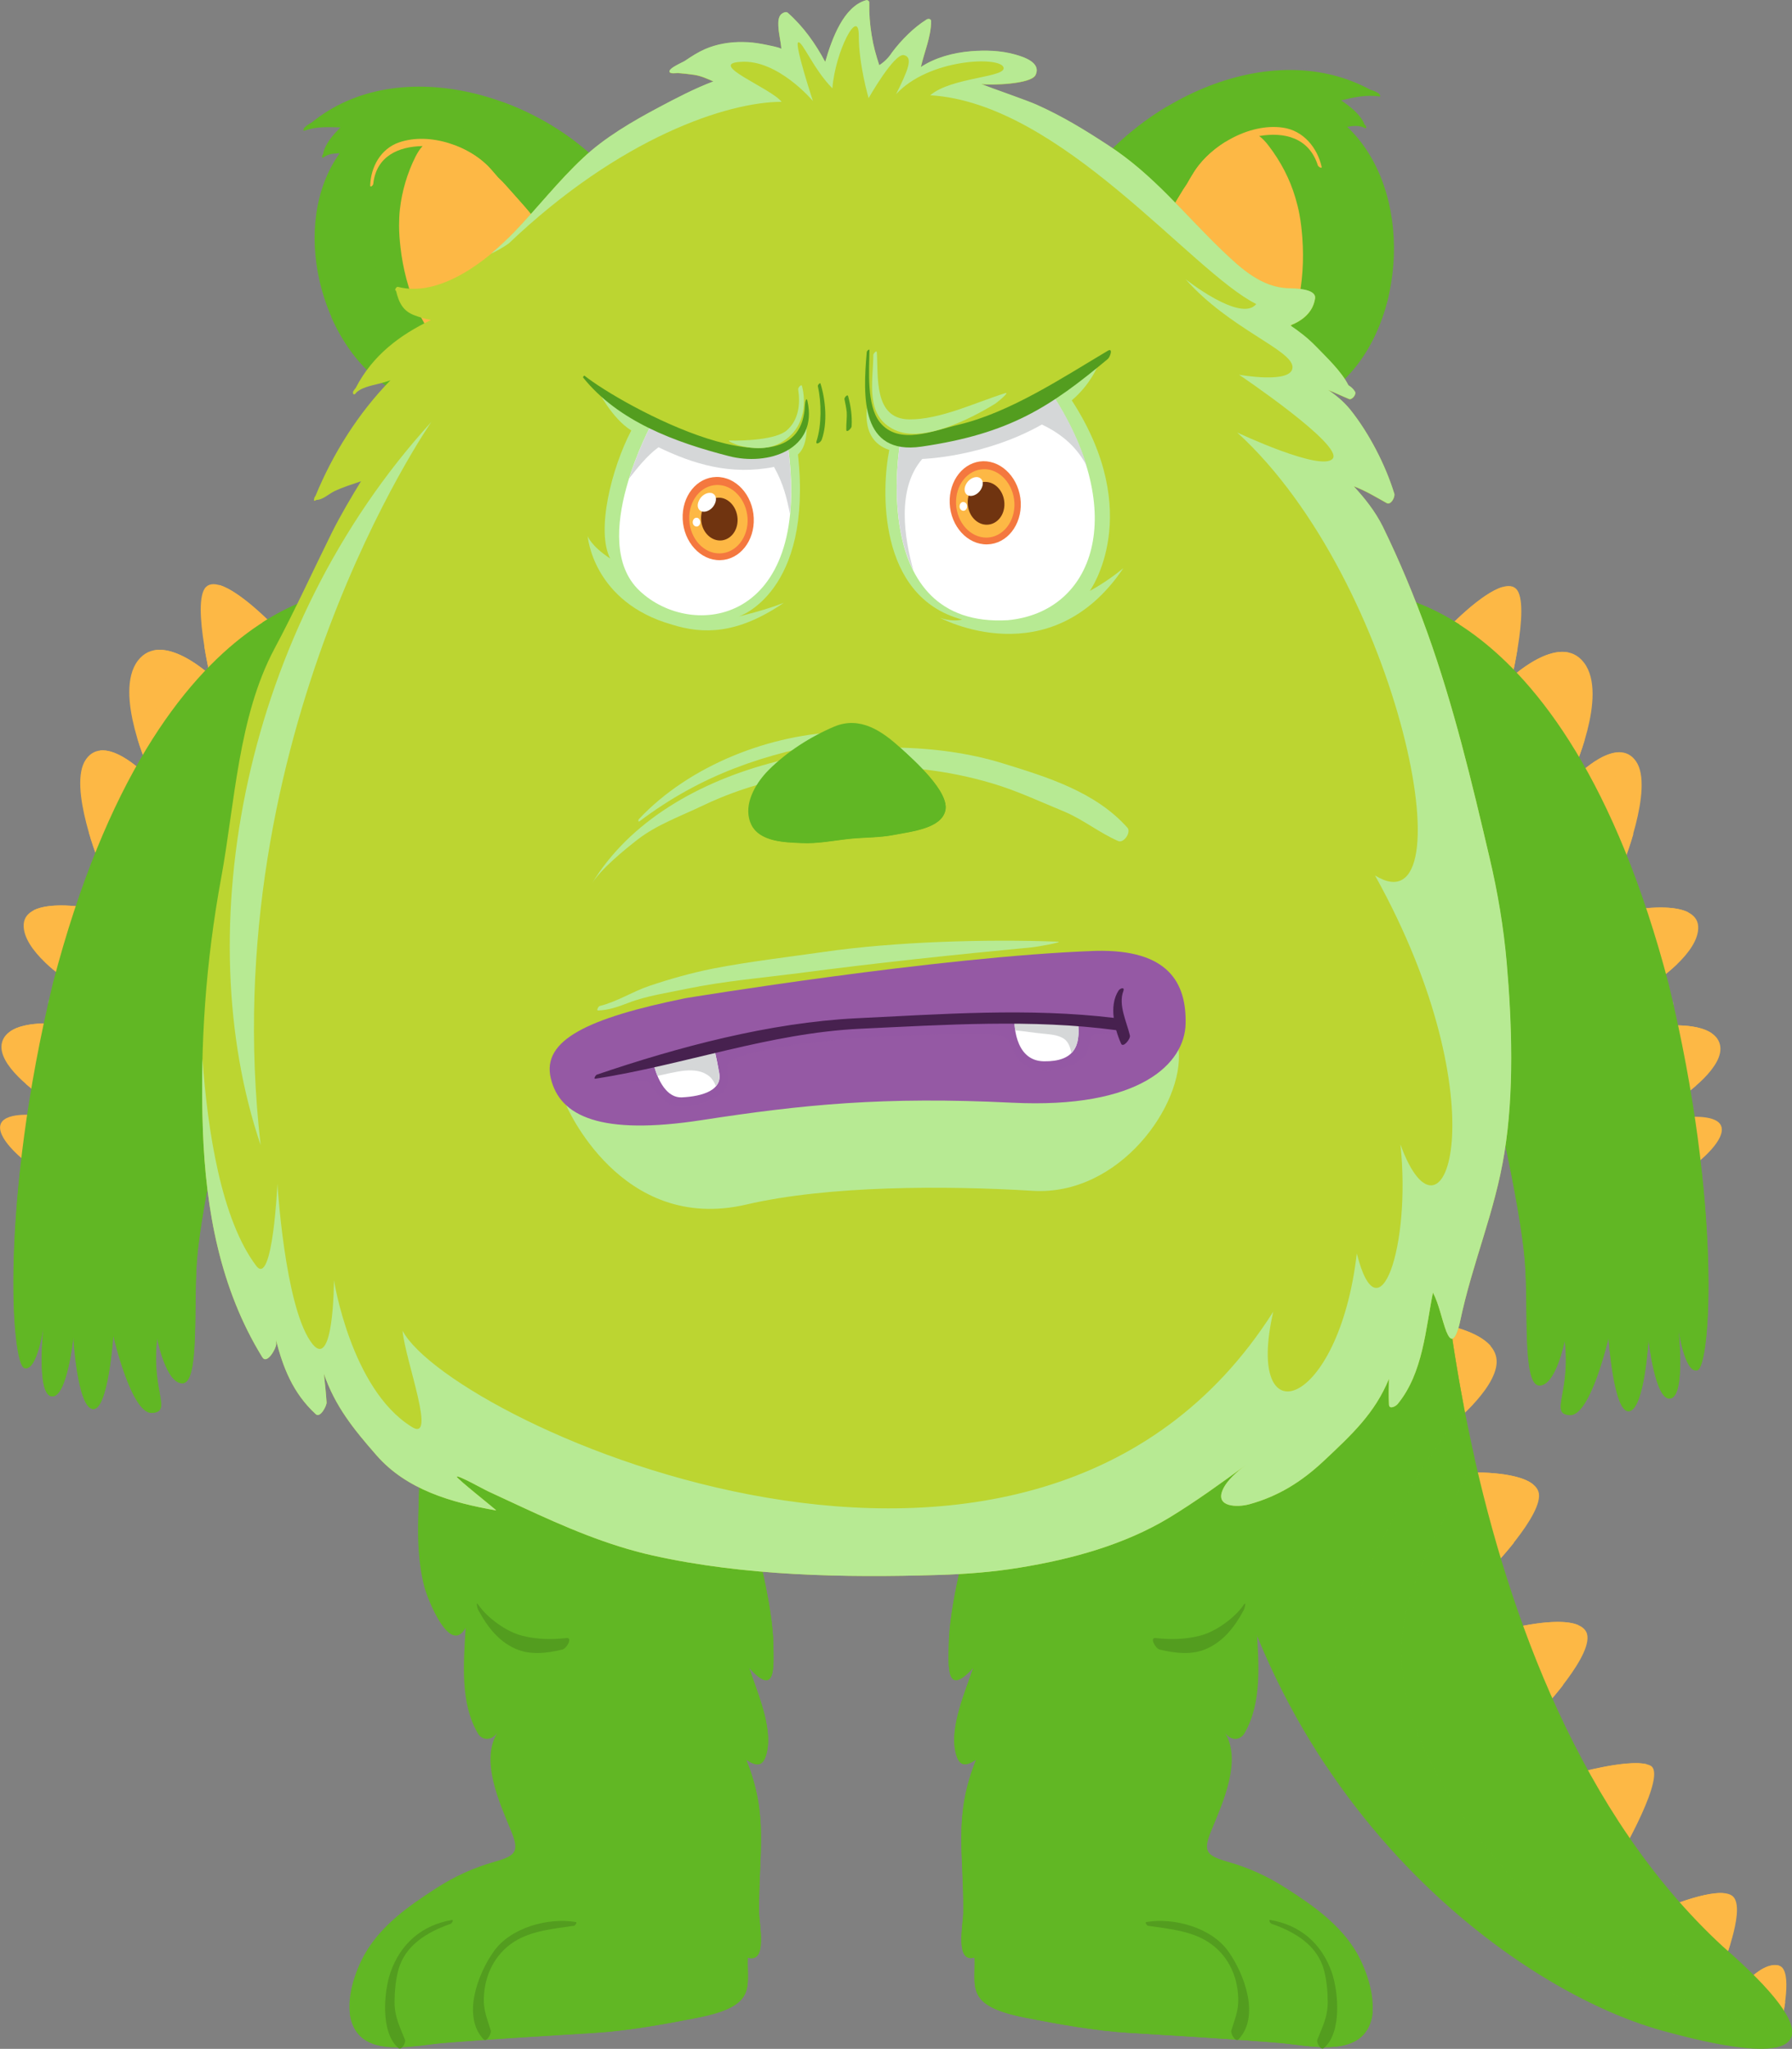<?xml version="1.0" encoding="utf-8"?>
<!-- Generator: Adobe Illustrator 26.3.1, SVG Export Plug-In . SVG Version: 6.00 Build 0)  -->
<svg version="1.1" id="Layer_1" xmlns="http://www.w3.org/2000/svg" xmlns:xlink="http://www.w3.org/1999/xlink" x="0px" y="0px"
	 viewBox="0 0 87.51 100" style="enable-background:new 0 0 87.51 100;" xml:space="preserve">
<rect x="0" y="0" width="87.51" height="100" fill="#808080" stroke="none"/>
<style type="text/css">
	.st0{fill:#FDB845;}
	.st1{fill:#61B724;}
	.st2{opacity:0.5;}
	.st3{fill:#539D1F;}
	.st4{fill:#A1E372;}
	.st5{fill:#BCD531;}
	.st6{fill:#B7EA93;}
	.st7{fill:#FFFFFF;}
	.st8{fill:#D5D7D8;}
	.st9{fill:#F4783F;}
	.st10{fill:#703410;}
	.st11{fill:#9559A4;}
	.st12{opacity:0.5;fill:#9559A4;}
	.st13{fill:#47214F;}
</style>
<symbol  id="Marg" viewBox="-43.76 -50 87.51 100">
	<g>
		<g>
			<path class="st0" d="M26.38-14.59c0,0,2.68-0.34,2.93-1.66c0.26-1.32-2.12-3.23-2.12-3.23L26.38-14.59z"/>
			<path class="st0" d="M27.83-16.33c0.15,0.56,0.68,0.67,1.21,0.63c-0.74,0.87-2.66,1.12-2.66,1.12l0.81-4.89
				c0,0,0.48,0.39,0.99,0.94C27.83-17.85,27.64-17.04,27.83-16.33z"/>
			<path class="st0" d="M27.91-21.87c0,0,3.1,0.13,3.46-0.93c0.35-1.06-2.48-3.95-2.48-3.95L27.91-21.87z"/>
			<path class="st0" d="M29.88-24.54c-0.14,0.46-0.36,0.97-0.22,1.45c0.14,0.52,0.83,0.67,1.45,0.64c-0.84,0.68-3.2,0.58-3.2,0.58
				l0.98-4.88c0,0,0.64,0.65,1.28,1.45C30.05-25.05,29.96-24.79,29.88-24.54z"/>
			<path class="st0" d="M29.91-29.51c0,0,3.26,0.86,3.79-0.13c0.53-1-2.26-3.92-2.26-3.92L29.91-29.51z"/>
			<path class="st0" d="M32.03-30.44c0.06,0.78,0.66,1.01,1.29,1.12c-1.02,0.45-3.41-0.19-3.41-0.19l1.53-4.06
				c0,0,0.56,0.59,1.13,1.32C32.23-31.69,31.98-31.08,32.03-30.44z"/>
			<path class="st0" d="M33.17-36.57c0,0,2.79,0.8,3.66,0.4c0.86-0.4-1.46-4.39-1.46-4.39L33.17-36.57z"/>
			<path class="st0" d="M35.61-37.16c0.01,0.61,0.51,0.91,1.06,1.05c-1,0.26-3.51-0.45-3.51-0.45l2.19-3.99c0,0,0.44,0.76,0.87,1.64
				C35.84-38.42,35.6-37.8,35.61-37.16z"/>
			<path class="st0" d="M37.49-43.15c0,0,2.61,1.13,3.33,0.63c0.72-0.5-0.38-3.18-0.36-3.25C40.49-45.85,37.49-43.15,37.49-43.15z"
				/>
			<path class="st0" d="M39.67-43.21c0.08,0.35,0.38,0.61,0.72,0.81c-1.01,0.07-2.9-0.75-2.9-0.75s2.99-2.7,2.97-2.62
				c-0.01,0.03,0.14,0.42,0.29,0.93C40.15-44.55,39.51-43.86,39.67-43.21z"/>
			<path class="st0" d="M41.58-46.68c0,0,0.86,0.96,1.55,0.74c0.69-0.22,0.14-2.58,0.14-2.58L41.58-46.68z"/>
			<path class="st0" d="M42.8-46.75c-0.05,0.33,0.1,0.61,0.32,0.81c-0.69,0.19-1.54-0.74-1.54-0.74l1.7-1.84c0,0,0.08,0.36,0.14,0.8
				C43.11-47.47,42.86-47.17,42.8-46.75z"/>
		</g>
		<g>
			<path class="st0" d="M-42.45-6.74c0,0-1.4,1.06-1.3,1.78c0.1,0.72,1.73,0.53,1.73,0.53L-42.45-6.74z"/>
			<path class="st0" d="M-41.88-3.38c0,0-2.07,1.4-1.78,2.5c0.29,1.11,2.5,0.91,2.5,0.91L-41.88-3.38z"/>
			<path class="st0" d="M-43.26-0.34c0.53-0.22,0.87-0.64,0.9-1.34c0.02-0.41-0.04-0.82-0.13-1.23c0.33-0.29,0.61-0.47,0.61-0.47
				l0.72,3.42C-41.15,0.04-42.53,0.16-43.26-0.34z"/>
			<path class="st0" d="M-40.48,2.16c0,0-2.21,1.44-2.12,2.74c0.1,1.3,2.94,0.82,2.94,0.82L-40.48,2.16z"/>
			<path class="st0" d="M-42.14,5.56c0.5-0.11,0.85-0.45,0.82-1.18c-0.02-0.46-0.12-0.9-0.24-1.34c0.54-0.52,1.08-0.87,1.08-0.87
				l0.82,3.56C-39.66,5.72-41.31,6-42.14,5.56z"/>
			<path class="st0" d="M-38.84,7.69c0,0-1.64,3.95-0.72,5.25c0.91,1.3,2.89-0.72,2.89-0.72S-38.94,7.74-38.84,7.69z"/>
			<path class="st0" d="M-36.68,12.22c0,0-1.23,1.26-2.2,1.15c0.72-0.92,0.11-2.59-0.54-3.99c0.27-0.94,0.58-1.68,0.58-1.68
				C-38.94,7.74-36.68,12.22-36.68,12.22z"/>
			<path class="st0" d="M-36.44,12.32c0,0-1.79,3.84-0.59,5.43c1.2,1.59,3.72-0.86,3.72-0.86L-36.44,12.32z"/>
			<path class="st0" d="M-36.3,18.24c1.39-0.99,0.24-2.94-0.75-4.28c0.28-0.93,0.61-1.64,0.61-1.64l3.13,4.57
				C-33.31,16.89-35.02,18.56-36.3,18.24z"/>
			<path class="st0" d="M-33.31,16.21c0,0-1.15,4.43-0.38,5.15c0.77,0.72,3.22-1.83,3.22-1.83L-33.31,16.21z"/>
			<path class="st0" d="M-33.05,21.45c0.46-0.97,0.1-2.17-0.73-3.01c0.19-1.17,0.47-2.23,0.47-2.23l2.84,3.32
				C-30.47,19.54-32.03,21.15-33.05,21.45z"/>
		</g>
		<g>
			<path class="st0" d="M39.02-6.84c0,0,1.4,1.06,1.3,1.78c-0.1,0.72-1.73,0.53-1.73,0.53L39.02-6.84z"/>
			<path class="st0" d="M38.45-3.47c0,0,2.07,1.4,1.78,2.5c-0.29,1.11-2.5,0.91-2.5,0.91L38.45-3.47z"/>
			<path class="st0" d="M39.83-0.43c-0.53-0.22-0.87-0.64-0.9-1.34C38.91-2.18,38.97-2.59,39.05-3c-0.33-0.29-0.61-0.47-0.61-0.47
				l-0.72,3.42C37.73-0.06,39.1,0.06,39.83-0.43z"/>
			<path class="st0" d="M37.05,2.06c0,0,2.21,1.44,2.12,2.74c-0.1,1.3-2.94,0.82-2.94,0.82L37.05,2.06z"/>
			<path class="st0" d="M38.71,5.46c-0.5-0.11-0.85-0.45-0.82-1.18c0.02-0.46,0.12-0.9,0.24-1.34c-0.54-0.52-1.08-0.87-1.08-0.87
				l-0.82,3.56C36.23,5.62,37.88,5.9,38.71,5.46z"/>
			<path class="st0" d="M35.41,7.6c0,0,1.64,3.95,0.72,5.25c-0.91,1.3-2.89-0.72-2.89-0.72S35.51,7.65,35.41,7.6z"/>
			<path class="st0" d="M33.25,12.12c0,0,1.23,1.26,2.2,1.15c-0.72-0.92-0.11-2.6,0.55-3.99c-0.27-0.94-0.58-1.68-0.58-1.68
				C35.51,7.65,33.25,12.12,33.25,12.12z"/>
			<path class="st0" d="M33.01,12.22c0,0,1.79,3.84,0.59,5.43c-1.2,1.59-3.72-0.86-3.72-0.86L33.01,12.22z"/>
			<path class="st0" d="M32.87,18.14c-1.39-0.99-0.24-2.94,0.75-4.28c-0.28-0.93-0.61-1.64-0.61-1.64l-3.13,4.57
				C29.88,16.79,31.6,18.46,32.87,18.14z"/>
			<path class="st0" d="M29.88,16.12c0,0,1.16,4.43,0.39,5.15c-0.77,0.72-3.22-1.83-3.22-1.83L29.88,16.12z"/>
			<path class="st0" d="M29.62,21.35c-0.46-0.97-0.1-2.17,0.73-3.01c-0.19-1.17-0.47-2.23-0.47-2.23l-2.84,3.32
				C27.04,19.44,28.6,21.06,29.62,21.35z"/>
		</g>
	</g>
	<path class="st1" d="M26.3-5.93c0,0,0.22-26.29,14.06-39.06c5.05-4.39,4.79-6.25-2.93-4.12c-7.72,2.13-20.49,11.97-22.35,29.53
		C12.95-0.56,25.55,3.87,26.3-5.93z"/>
	<g class="st2">
		<path class="st1" d="M36.65-46.66c-2.6,1.4-5.08,3.19-6.98,5.47c-2.32,2.76-4.62,6.05-4.96,9.75c-0.35,3.8,2.06,6.97,3.53,10.33
			C26.36-12.74,26.3-5.93,26.3-5.93c-0.75,9.8-13.35,5.37-11.22-13.66c1.86-17.56,14.63-27.4,22.35-29.53
			c4.32-1.19,6.3-1.13,6.33-0.08C41.25-48.77,38.79-47.82,36.65-46.66z"/>
	</g>
	<g class="st2">
		<path class="st1" d="M21.57-30.85c1.14,4.45,3.52,8.45,6.16,12.2C26.35-11.45,26.3-5.93,26.3-5.93
			c-0.75,9.8-13.35,5.37-11.22-13.66c0.7-6.65,2.98-12.19,5.94-16.63C20.92-34.42,21.12-32.6,21.57-30.85z"/>
	</g>
	<g>
		<path class="st1" d="M28.52-24.59c0,0,3.42-15.1,13.35-22.22C34.14-44.7,27.82-29.07,28.52-24.59z"/>
	</g>
	<g>
		<g>
			<path class="st1" d="M-5.99-30.33c-0.02,1.96-0.87,4.98-1.01,5.67c-0.51,2.36-1.17,4.71-1.79,7.04
				c-0.55,2.06-1.21,4.16-2.52,5.88c-1.48,1.93-3.84,2.83-6.19,2.04c-5.37-1.81-5.67-9.55-5.83-14.18c-0.04-1.2-0.01-2.42,0.3-3.59
				c0.15-0.57,1.24-3.36,2.01-1.98c-0.1-1.74-0.27-3.66,0.59-5.14c0.2-0.35,0.61-0.37,0.88-0.08c0.04,0.04,0.07,0.08,0.1,0.13
				c-0.88-1.36,0.09-3.46,0.63-4.77c0.42-1.02,0.31-1.25-0.76-1.55c-1.06-0.3-1.98-0.72-2.91-1.32c-1.31-0.85-2.63-1.77-3.43-3.15
				c-0.5-0.86-0.97-2.25-0.69-3.26c0.52-1.91,3.1-1.23,4.47-1.12c2.29,0.19,5.03,0.35,7.32,0.49c1.7,0.1,3.45,0.42,5.14,0.75
				c2.93,0.58,2.38,1.48,2.44,2.93c0.97-0.29,0.56,1.59,0.55,2.19c-0.03,2.92,0.49,4.72-0.63,7.47c0.52-0.34,0.86-0.37,1.02,0.41
				c0.26,1.23-0.5,2.94-0.88,4.08C-5.85-32.88-5.98-31.32-5.99-30.33z"/>
		</g>
		<g>
			<path class="st1" d="M-5.99-30.33c-0.02,1.96-0.87,4.98-1.01,5.67c-0.51,2.36-1.17,4.71-1.79,7.04
				c-0.55,2.06-1.21,4.16-2.52,5.88c-1.48,1.93-3.84,2.83-6.19,2.04c-5.23-1.76-5.65-9.13-5.82-13.79
				c1.89-0.85,5.77-2.45,10.62-3.59c2.9-0.77,4.69-4.44,1.37-2.56c2.56-4.01,2.05-6.4-0.09-3.76c0,0,2.79-6.87,2.13-8.45
				c-0.43-1.02-2.05,1.79-2.05,1.79s2.06-5.78-1.45-7.09c-3.67-1.37-5.89-1.45-6.23,0.17c-0.34,1.62,0.77,2.73,1.96,2.99
				c0,0-4.52-0.51-5.04-3.24c-0.34-1.79-1.96-1.71-2.22,0.34c-0.26,2.05,2.57,2.97,2.57,2.97s-3.51-0.58-3.85-2.8
				c-0.16-1.05-0.63-1.52-1.08-1.45c0.01-0.15,0.03-0.29,0.07-0.43c0.52-1.91,3.1-1.23,4.47-1.12c2.29,0.19,5.03,0.35,7.32,0.49
				c1.7,0.1,3.45,0.42,5.14,0.75c2.93,0.58,2.38,1.48,2.44,2.93c0.97-0.29,0.56,1.59,0.55,2.19c-0.03,2.92,0.49,4.72-0.63,7.47
				c0.52-0.34,0.86-0.37,1.02,0.41c0.26,1.23-0.5,2.94-0.88,4.08C-5.85-32.88-5.98-31.32-5.99-30.33z"/>
		</g>
		<g>
			<path class="st3" d="M-15.64-43.81c-1.35,0.23-3.19-0.27-4.01-1.44c-0.77-1.08-1.56-3.16-0.49-4.29c0.15-0.15,0.39,0.3,0.35,0.43
				c-0.17,0.57-0.36,0.96-0.34,1.58c0.03,1.12,0.53,2.15,1.48,2.76c0.87,0.55,1.95,0.63,2.93,0.78
				C-15.67-43.98-15.56-43.82-15.64-43.81z"/>
			<path class="st3" d="M-21.69-43.71c-1.47-0.25-2.51-1.16-3-2.56c-0.33-0.96-0.49-2.96,0.39-3.69c0.15-0.13,0.37,0.27,0.32,0.4
				c-0.26,0.66-0.51,1.12-0.51,1.84c0,0.5,0.05,1.06,0.18,1.55c0.32,1.23,1.43,1.88,2.55,2.27C-21.7-43.89-21.58-43.69-21.69-43.71z
				"/>
		</g>
		<path class="st3" d="M-16.1-29.95c-0.73-0.08-1.42-0.07-2.14,0.11c-0.79,0.19-1.74,0.89-2.17,1.53c-0.11,0.16-0.06-0.15,0.02-0.29
			c0.42-0.78,0.96-1.49,1.78-1.86c0.74-0.34,1.56-0.23,2.32-0.05C-16.09-30.46-15.77-29.91-16.1-29.95z"/>
		<path class="st1" d="M-17.59-29.42c-0.44,0.13-0.84,0.31-1.25,0.51c-0.29,0.14-0.68,0.39-0.79,0.7c-0.03,0.09-0.2-0.1-0.18-0.17
			c0.09-0.36,0.38-0.54,0.62-0.79c0.33-0.34,0.97-0.56,1.44-0.58C-17.64-29.75-17.43-29.46-17.59-29.42z"/>
		<path class="st1" d="M-16.75-40.66c-1.09,1.88-1.8,5.54-1.55,7.71c0.04,0.32-0.28,0.2-0.41,0.06c-0.29-0.31-0.8-0.82-0.89-0.09
			c-0.08,0.62-0.01,1.28,0.01,1.9c0.01,0.19-0.2-0.03-0.22-0.12c-0.15-0.82-0.62-2.1-0.11-2.87c0.2-0.31,0.62-0.03,0.96,0.27
			c-0.08-1.06,0.05-1.99,0.33-3.08c0.28-1.1,0.55-2.38,1.34-3.23C-17.09-40.33-16.62-40.89-16.75-40.66z"/>
	</g>
	<g>
		<g>
			<path class="st1" d="M3.77-31.39c-0.38-1.14-1.14-2.85-0.88-4.08c0.16-0.78,0.5-0.76,1.02-0.41c-1.12-2.76-0.6-4.55-0.63-7.47
				c-0.01-0.6-0.41-2.48,0.55-2.19c0.06-1.44-0.49-2.35,2.44-2.93c1.69-0.33,3.44-0.65,5.14-0.75c2.29-0.14,5.03-0.3,7.32-0.49
				c1.38-0.11,3.95-0.79,4.47,1.12c0.27,1-0.2,2.39-0.69,3.26c-0.8,1.38-2.12,2.31-3.43,3.15c-0.93,0.6-1.85,1.02-2.91,1.32
				c-1.07,0.31-1.18,0.53-0.76,1.55c0.54,1.31,1.51,3.42,0.63,4.77c0.03-0.05,0.06-0.09,0.1-0.13c0.27-0.29,0.67-0.27,0.88,0.08
				c0.86,1.49,0.69,3.4,0.59,5.14c0.77-1.38,1.86,1.41,2.01,1.98c0.3,1.17,0.34,2.39,0.3,3.59c-0.16,4.63-0.46,12.37-5.83,14.18
				C11.74-8.9,9.38-9.8,7.9-11.74c-1.31-1.72-1.97-3.82-2.52-5.88c-0.62-2.34-1.28-4.68-1.79-7.04c-0.15-0.69-1-3.71-1.01-5.67
				C2.56-31.32,2.44-32.88,3.77-31.39z"/>
		</g>
		<g>
			<path class="st1" d="M2.57-30.33c0.02,1.96,0.87,4.98,1.01,5.67c0.51,2.36,1.17,4.71,1.79,7.04c0.55,2.06,1.21,4.16,2.52,5.88
				C9.38-9.8,11.74-8.9,14.1-9.69c5.23-1.76,5.65-9.13,5.82-13.79c-1.89-0.85-5.77-2.45-10.62-3.59c-2.9-0.77-4.7-4.44-1.37-2.56
				c-2.56-4.01-2.05-6.4,0.09-3.76c0,0-2.8-6.87-2.13-8.45c0.43-1.02,2.05,1.79,2.05,1.79s-2.06-5.78,1.45-7.09
				c3.67-1.37,5.89-1.45,6.23,0.17c0.34,1.62-0.77,2.73-1.96,2.99c0,0,4.52-0.51,5.04-3.24c0.34-1.79,1.96-1.71,2.22,0.34
				c0.26,2.05-2.57,2.97-2.57,2.97s3.51-0.58,3.85-2.8c0.16-1.05,0.63-1.52,1.08-1.45c-0.01-0.15-0.03-0.29-0.07-0.43
				c-0.52-1.91-3.1-1.23-4.47-1.12c-2.29,0.19-5.03,0.35-7.32,0.49c-1.7,0.1-3.45,0.42-5.14,0.75c-2.93,0.58-2.38,1.48-2.44,2.93
				c-0.97-0.29-0.56,1.59-0.55,2.19c0.03,2.92-0.49,4.72,0.63,7.47c-0.52-0.34-0.86-0.37-1.02,0.41c-0.26,1.23,0.5,2.94,0.88,4.08
				C2.44-32.88,2.56-31.32,2.57-30.33z"/>
		</g>
		<g>
			<path class="st3" d="M12.22-43.81c1.35,0.23,3.19-0.27,4.01-1.44c0.77-1.08,1.56-3.16,0.49-4.29c-0.15-0.15-0.39,0.3-0.35,0.43
				c0.17,0.57,0.36,0.96,0.34,1.58c-0.03,1.12-0.53,2.15-1.49,2.76c-0.87,0.55-1.95,0.63-2.93,0.78
				C12.25-43.98,12.14-43.82,12.22-43.81z"/>
			<path class="st3" d="M18.28-43.71c1.47-0.25,2.51-1.16,3-2.56c0.33-0.96,0.49-2.96-0.39-3.69c-0.15-0.13-0.37,0.27-0.32,0.4
				c0.26,0.66,0.51,1.12,0.51,1.84c0,0.5-0.05,1.06-0.18,1.55c-0.32,1.23-1.43,1.88-2.55,2.27C18.28-43.89,18.16-43.69,18.28-43.71z
				"/>
		</g>
		<path class="st3" d="M12.68-29.95c0.73-0.08,1.42-0.07,2.14,0.11c0.79,0.19,1.74,0.89,2.17,1.53c0.11,0.16,0.05-0.15-0.02-0.29
			c-0.42-0.78-0.96-1.49-1.78-1.86c-0.74-0.34-1.56-0.23-2.32-0.05C12.67-30.46,12.36-29.91,12.68-29.95z"/>
		<path class="st1" d="M14.17-29.42c0.44,0.13,0.84,0.31,1.25,0.51c0.29,0.14,0.68,0.39,0.79,0.7c0.03,0.09,0.2-0.1,0.18-0.17
			c-0.09-0.36-0.38-0.54-0.62-0.79c-0.33-0.34-0.97-0.56-1.44-0.58C14.22-29.75,14.02-29.46,14.17-29.42z"/>
		<path class="st1" d="M13.34-40.66c1.09,1.88,1.8,5.54,1.55,7.71c-0.04,0.32,0.28,0.2,0.41,0.06c0.29-0.31,0.8-0.82,0.89-0.09
			c0.08,0.62,0.01,1.28-0.01,1.9c-0.01,0.19,0.2-0.03,0.22-0.12c0.15-0.82,0.62-2.1,0.11-2.87c-0.2-0.31-0.62-0.03-0.96,0.27
			c0.08-1.06-0.05-1.99-0.33-3.08c-0.28-1.1-0.55-2.38-1.34-3.23C13.67-40.33,13.2-40.89,13.34-40.66z"/>
	</g>
	<path class="st1" d="M-26.12,21.23c0,0-9.84,0.71-15.05-19.2c-2.61-10.79-2.03-18.61-1.4-18.8c0.63-0.19,0.94,2.08,0.94,2.08
		s-0.38-3.34,0.38-3.46c0.76-0.13,1.07,2.9,1.07,2.9s0.19-3.4,0.94-3.52c0.76-0.13,1.01,3.59,1.01,3.59s0.88-3.84,1.89-3.78
		c1.01,0.06-0.06,1.07,0.25,3.65c0,0,0.44-2.27,1.26-2.2c0.82,0.06,0.5,3.84,0.69,6.11c0.19,2.27,1.39,8.75,4.05,17.27
		C-27.42,14.36-21.05,21.19-26.12,21.23z"/>
	<g>
		<path class="st1" d="M-26.12,21.23c0,0-2.07,0.15-4.82-1.61c0.13-0.2,0.21-0.65-0.19-1.29c-5.21-8.35-5.05-14.72-4.41-23.24
			c0.98-5.94,1.01-10.58,0.47-11.12c-0.54-0.54-0.93,1.62-1.08,3.73c-0.78-1.27-0.83-3.92-0.49-5.05c0.34-1.13-1.27-0.59-1.32,3.33
			c0,0-0.78-1.27-0.98-2.99c-0.2-1.72-1.47,0.39-0.88,4.02c-1.08-1.76-1.03-4.22-1.47-4.17c-0.44,0.05-0.29,2.65,0.2,4.56
			c-0.98-1.23-1.03-2.99-1.47-2.94c-0.28,0.03-0.58,3.98-0.18,8.72c-0.67-5.97-0.26-9.82,0.18-9.95c0.63-0.19,0.94,2.08,0.94,2.08
			s-0.38-3.34,0.38-3.46c0.76-0.13,1.07,2.9,1.07,2.9s0.19-3.4,0.94-3.52c0.76-0.13,1.01,3.59,1.01,3.59s0.88-3.84,1.89-3.78
			c1.01,0.06-0.06,1.07,0.25,3.65c0,0,0.44-2.27,1.26-2.2c0.82,0.06,0.5,3.84,0.69,6.11c0.19,2.27,1.39,8.75,4.05,17.27
			C-27.42,14.36-21.05,21.19-26.12,21.23z"/>
		<path class="st4" d="M-41.36,1.24c-0.02-0.07-0.04-0.15-0.05-0.23C-41.39,1.09-41.37,1.16-41.36,1.24
			C-41.35,1.24-41.35,1.24-41.36,1.24z"/>
	</g>
	<g>
		<path class="st1" d="M-33.63,16.44c0,0-7.85-9.71-7.98-28.2C-43.61-0.05-38.42,11.65-33.63,16.44z"/>
	</g>
	<path class="st1" d="M22.69,21.13c0,0,9.84,0.71,15.05-19.2c2.61-10.79,2.03-18.61,1.4-18.8c-0.63-0.19-0.94,2.08-0.94,2.08
		s0.38-3.34-0.38-3.46c-0.75-0.13-1.07,2.9-1.07,2.9s-0.19-3.4-0.94-3.52c-0.76-0.13-1.01,3.59-1.01,3.59s-0.88-3.84-1.89-3.78
		c-1.01,0.06,0.06,1.07-0.25,3.65c0,0-0.44-2.27-1.26-2.2c-0.82,0.06-0.5,3.84-0.69,6.11c-0.19,2.27-1.39,8.75-4.05,17.27
		C24,14.26,17.62,21.09,22.69,21.13z"/>
	<g>
		<path class="st1" d="M22.69,21.13c0,0,2.07,0.15,4.82-1.61c-0.13-0.2-0.21-0.65,0.19-1.29c5.21-8.35,5.05-14.72,4.41-23.24
			c-0.98-5.94-1.01-10.58-0.47-11.12c0.54-0.54,0.93,1.62,1.08,3.72c0.78-1.27,0.83-3.92,0.49-5.05c-0.34-1.13,1.27-0.59,1.32,3.33
			c0,0,0.78-1.27,0.98-2.99c0.2-1.72,1.47,0.39,0.88,4.02c1.08-1.76,1.03-4.22,1.47-4.17c0.44,0.05,0.29,2.65-0.2,4.56
			c0.98-1.23,1.03-2.99,1.47-2.94c0.28,0.03,0.58,3.98,0.18,8.72c0.67-5.97,0.26-9.82-0.18-9.95c-0.63-0.19-0.94,2.08-0.94,2.08
			s0.38-3.34-0.38-3.46c-0.75-0.13-1.07,2.9-1.07,2.9s-0.19-3.4-0.94-3.52c-0.76-0.13-1.01,3.59-1.01,3.59s-0.88-3.84-1.89-3.78
			c-1.01,0.06,0.06,1.07-0.25,3.65c0,0-0.44-2.27-1.26-2.2c-0.82,0.06-0.5,3.84-0.69,6.11c-0.19,2.27-1.39,8.75-4.05,17.27
			C24,14.26,17.62,21.09,22.69,21.13z"/>
		<path class="st4" d="M37.93,1.15c0.02-0.08,0.04-0.15,0.05-0.23C37.96,0.99,37.94,1.07,37.93,1.15
			C37.92,1.14,37.92,1.14,37.93,1.15z"/>
	</g>
	<g>
		<path class="st1" d="M30.2,16.35c0,0,7.85-9.71,7.98-28.2C40.18-0.15,34.99,11.56,30.2,16.35z"/>
	</g>
	<path class="st1" d="M-13.43,40.82c-0.04,0.06-0.09,0.12-0.14,0.18c0.02,0.06,0.05,0.12,0.06,0.18c0.04,0.22-0.1,0.18-0.25,0.07
		c-3.29,4.07-10.48,6.29-14.79,2.76c-0.13-0.06-0.24-0.14-0.35-0.25c-0.02-0.02-0.08-0.16,0-0.14c0.58,0.21,1.17,0.18,1.77,0.16
		c-0.02-0.02-0.04-0.04-0.06-0.06c-0.31-0.31-0.66-0.72-0.77-1.14c-0.01-0.04-0.01-0.06-0.01-0.09c0,0,0,0-0.01-0.01
		c-0.06-0.06-0.08-0.25,0.04-0.15c0.21,0.16,0.49,0.18,0.77,0.19c-2.47-3.44-0.98-9.36,2.49-11.49c0-0.01,0-0.02,0-0.02
		c-0.02-0.14,0.13-0.05,0.17,0.01c0.1,0.05,0.2,0.19,0.23,0.31c0.81,1.03,2.14,1.91,3.14,2.67c1.13,0.87,2.21,1.82,3.29,2.74
		c0.99,0.84,2.05,1.91,2.95,2.84c0.27,0.28,0.73,0.61,1.06,0.98c0.04-0.04,0.09-0.07,0.13-0.11C-13.6,40.36-13.35,40.71-13.43,40.82
		z"/>
	<g>
		<path class="st1" d="M-13.43,40.82c-0.04,0.06-0.09,0.12-0.14,0.18c0.02,0.06,0.05,0.12,0.06,0.18c0.04,0.22-0.1,0.18-0.25,0.07
			c-1.33,1.64-3.3,2.99-5.46,3.77c0.28-0.3,0.57-0.7,0.35-1.1c-0.19-0.35-0.74-0.34-1.08-0.33c-1.67,0.07-3.79,1.03-5.33,0.1
			c-1.3-0.79-1.45-2.42-1.17-3.78c0.03-0.13,0.44,0.34,0.48,0.38c0.14,0.14,0.3,0.28,0.46,0.39c0.29,0.19,0.57,0.31,0.92,0.36
			c0.06,0.01,0.03-0.09,0.02-0.12c-0.3-0.8-0.72-1.59-0.87-2.44c-0.1-0.54-0.15-1.1,0.08-1.62c0.1-0.24,0.25-0.5,0.29-0.77
			c0.13-0.79-0.44-1.33-1.18-1.51c-0.5-0.12-0.94-0.13-1.33-0.05c0.64-1.46,1.64-2.73,2.89-3.5c0-0.01,0-0.02,0-0.02
			c-0.02-0.14,0.13-0.05,0.17,0.01c0.1,0.05,0.2,0.19,0.23,0.31c0.81,1.03,2.14,1.91,3.14,2.67c1.13,0.87,2.21,1.82,3.29,2.74
			c0.99,0.84,2.05,1.91,2.95,2.84c0.27,0.28,0.73,0.61,1.06,0.98c0.04-0.04,0.09-0.07,0.13-0.11
			C-13.6,40.36-13.35,40.71-13.43,40.82z"/>
	</g>
	<path class="st1" d="M8.44,38.96c0.04,0.05,0.08,0.09,0.12,0.14c0.42-0.32,0.97-0.57,1.3-0.81c1.12-0.8,2.44-1.7,3.64-2.37
		c1.32-0.74,2.63-1.51,3.98-2.19c1.19-0.6,2.75-1.24,3.8-2.15c0.05-0.12,0.18-0.24,0.3-0.28c0.06-0.05,0.23-0.12,0.18,0.02
		c0,0.01,0,0.02-0.01,0.03c3.18,2.92,3.55,9.37,0.28,12.46c0.29,0.05,0.59,0.08,0.84-0.05c0.15-0.08,0.09,0.11,0.01,0.16
		c0,0,0,0-0.01,0c0,0.02-0.01,0.05-0.03,0.09c-0.2,0.42-0.65,0.78-1.03,1.04c-0.03,0.02-0.05,0.03-0.08,0.05
		c0.62,0.15,1.23,0.29,1.88,0.19c0.09-0.01-0.01,0.12-0.03,0.14c-0.13,0.09-0.27,0.15-0.42,0.19c-5.19,2.81-12.23-0.94-14.84-5.84
		c-0.18,0.09-0.34,0.1-0.25-0.12c0.03-0.06,0.06-0.12,0.1-0.18c-0.04-0.07-0.07-0.15-0.11-0.22C8,39.14,8.33,38.83,8.44,38.96z"/>
	<g>
		<path class="st1" d="M8.06,39.27c0.03,0.07,0.07,0.15,0.11,0.22c-0.04,0.06-0.07,0.12-0.1,0.18c-0.09,0.22,0.07,0.21,0.25,0.12
			c1.06,1.98,2.84,3.77,4.93,5.02c-0.23-0.37-0.45-0.85-0.14-1.21c0.27-0.32,0.84-0.21,1.19-0.12c1.72,0.41,3.73,1.83,5.53,1.17
			c1.51-0.56,1.99-2.22,1.97-3.7c0-0.14-0.53,0.26-0.58,0.3c-0.17,0.12-0.36,0.24-0.56,0.31c-0.34,0.14-0.65,0.21-1.03,0.19
			c-0.06,0-0.01-0.1,0-0.12c0.47-0.77,1.07-1.51,1.4-2.36c0.21-0.54,0.37-1.12,0.25-1.7c-0.06-0.27-0.16-0.57-0.15-0.86
			c0.02-0.85,0.72-1.3,1.53-1.34c0.54-0.03,1,0.05,1.4,0.22c-0.38-1.65-1.16-3.17-2.31-4.22c0-0.01,0-0.02,0.01-0.03
			c0.04-0.14-0.13-0.08-0.18-0.02c-0.12,0.03-0.25,0.16-0.3,0.28c-1.05,0.91-2.61,1.55-3.8,2.15c-1.35,0.68-2.66,1.45-3.98,2.19
			c-1.2,0.67-2.52,1.57-3.64,2.37c-0.33,0.24-0.88,0.48-1.3,0.81C8.52,39.05,8.48,39,8.44,38.96C8.33,38.83,8,39.14,8.06,39.27z"/>
	</g>
	<g>
		<g>
			<path class="st0" d="M-16.71,37.83c-0.51,1.17-1.52,2.17-2.33,3.1c-0.12,0.14-0.25,0.27-0.39,0.4c-0.09,0.1-0.26,0.3-0.33,0.38
				c-1,1.16-3.01,1.86-4.51,1.34c-0.9-0.31-1.38-1.2-1.41-2.1c0-0.13,0.15,0.01,0.15,0.08c0.15,1.35,1.23,1.82,2.41,1.84
				c-0.13-0.13-0.24-0.31-0.35-0.52c-0.4-0.8-0.66-1.68-0.76-2.57c-0.03-0.26-0.04-0.53-0.04-0.79c0-0.36,0.03-0.72,0.07-1.07
				c0.23-2.02,1.05-4.2,2.68-5.5c-0.05-0.09-0.08-0.26,0.05-0.18c0.32,0.19,0.53,0.49,0.8,0.75c0.62,0.58,1.23,1.17,1.82,1.77
				c0.61,0.62,1.15,1.32,1.74,1.97c0.08,0.09,0.16,0.18,0.24,0.28c0.04-0.06,0.07-0.11,0.11-0.17c0.09-0.14,0.31,0.16,0.29,0.27
				c-0.03,0.12-0.06,0.23-0.1,0.35c0.05,0.1,0.09,0.2,0.12,0.3C-16.36,38.03-16.55,37.97-16.71,37.83z"/>
			<path class="st0" d="M-21.99,39.39c0.4-1.48,1.27-2.79,2.26-3.94c0.25-0.28,0.5-0.56,0.76-0.84c0.04,0.05,0.09,0.09,0.13,0.13
				c0.61,0.62,1.15,1.32,1.74,1.97c0.08,0.09,0.16,0.18,0.24,0.28c0.04-0.06,0.07-0.11,0.11-0.17c0.09-0.14,0.31,0.16,0.29,0.27
				c-0.03,0.12-0.06,0.23-0.1,0.35c0.05,0.1,0.09,0.2,0.12,0.3c0.08,0.3-0.12,0.23-0.27,0.09c-0.51,1.17-1.52,2.17-2.33,3.1
				c-0.12,0.14-0.25,0.27-0.39,0.4c-0.09,0.1-0.26,0.3-0.33,0.38c-0.44,0.51-1.09,0.94-1.8,1.2
				C-22.14,41.85-22.33,40.64-21.99,39.39z"/>
		</g>
		<g>
			<path class="st0" d="M12.07,36.82c0.3,1.32,1.14,2.56,1.81,3.69c0.1,0.17,0.21,0.34,0.32,0.5c0.07,0.13,0.21,0.36,0.27,0.46
				c0.81,1.4,2.76,2.54,4.42,2.3c1-0.14,1.68-0.98,1.89-1.9c0.03-0.13-0.15-0.01-0.18,0.05c-0.43,1.37-1.65,1.65-2.87,1.44
				c0.16-0.11,0.31-0.27,0.47-0.48c0.58-0.76,1.03-1.61,1.3-2.53c0.08-0.27,0.15-0.54,0.2-0.82c0.07-0.37,0.11-0.75,0.14-1.13
				c0.16-2.15-0.25-4.59-1.68-6.26c0.07-0.08,0.14-0.26-0.01-0.2c-0.37,0.13-0.65,0.41-0.98,0.62c-0.76,0.48-1.51,0.97-2.25,1.48
				c-0.76,0.53-1.46,1.15-2.2,1.7c-0.1,0.08-0.21,0.16-0.31,0.24c-0.03-0.07-0.05-0.13-0.08-0.2c-0.06-0.17-0.36,0.11-0.35,0.22
				c0,0.13,0.02,0.25,0.03,0.38c-0.07,0.09-0.13,0.19-0.18,0.29C11.67,36.96,11.89,36.93,12.07,36.82z"/>
			<path class="st0" d="M17.26,39.5c-0.12-1.62-0.77-3.16-1.57-4.55c-0.2-0.35-0.41-0.69-0.62-1.02c-0.06,0.04-0.11,0.07-0.17,0.11
				c-0.76,0.53-1.46,1.15-2.2,1.7c-0.1,0.08-0.21,0.16-0.31,0.24c-0.03-0.07-0.05-0.13-0.08-0.2c-0.06-0.17-0.36,0.11-0.35,0.22
				c0,0.13,0.02,0.25,0.03,0.38c-0.07,0.09-0.13,0.19-0.18,0.29c-0.14,0.29,0.07,0.26,0.26,0.15c0.3,1.32,1.14,2.56,1.81,3.69
				c0.1,0.17,0.21,0.34,0.32,0.5c0.07,0.13,0.21,0.36,0.27,0.46c0.36,0.62,0.94,1.19,1.63,1.61C16.93,42.09,17.37,40.87,17.26,39.5z
				"/>
		</g>
	</g>
	<path class="st5" d="M28.98,8.14c-0.87,3.71-1.75,7.4-3.04,10.99c-0.63,1.75-1.35,3.48-2.17,5.16c-0.38,0.76-0.88,1.38-1.42,1.97
		c0.57-0.21,1.11-0.54,1.61-0.82c0.21-0.11,0.42,0.3,0.37,0.46c-0.43,1.4-1.23,2.95-2.15,4.1c-0.32,0.39-0.68,0.69-1.08,0.96
		c0.35-0.14,0.68-0.3,1.02-0.44c0.14-0.06,0.38,0.23,0.29,0.36c-0.08,0.13-0.19,0.23-0.32,0.31c-0.35,0.69-1.06,1.35-1.59,1.9
		c-0.4,0.41-0.82,0.73-1.25,1.02c0.61,0.24,1.11,0.65,1.21,1.31c0.08,0.5-1.03,0.49-1.27,0.5c-1.34,0.03-2.35,0.97-3.26,1.84
		c-1.86,1.78-3.35,3.7-5.55,5.13c-1.18,0.77-2.22,1.41-3.51,1.99c-0.49,0.22-2.21,0.81-2.71,1.01c0.47-0.06,2.43-0.01,2.65,0.44
		c0.29,0.61-0.57,0.88-0.99,1c-0.71,0.2-1.45,0.22-2.18,0.16c-0.83-0.07-1.72-0.3-2.43-0.77c0.17,0.74,0.5,1.48,0.5,2.24
		c0,0.12-0.14,0.13-0.22,0.08c-0.64-0.4-1.24-1.01-1.69-1.61c-0.16-0.25-0.37-0.46-0.62-0.62c-0.16,0.48-0.29,0.95-0.37,1.45
		c-0.09,0.54-0.13,1.06-0.12,1.61c0,0.08-0.08,0.13-0.16,0.11c-1.08-0.31-1.65-1.83-1.99-3.01c-0.48,0.9-1.07,1.73-1.83,2.4
		c-0.1,0.09-0.31-0.04-0.36-0.12c-0.08-0.11-0.1-0.25-0.1-0.38c-0.01-0.42,0.12-0.85,0.15-1.27c-0.01,0.07-0.82,0.22-0.92,0.24
		c-0.32,0.06-0.64,0.1-0.97,0.1c-0.63,0.01-1.28-0.1-1.85-0.35c-0.34-0.15-0.65-0.35-0.96-0.56c-0.11-0.08-0.84-0.37-0.76-0.55
		c0.05-0.1,0.32-0.05,0.4-0.05c0.27-0.02,0.54-0.05,0.81-0.09c0.33-0.05,0.63-0.19,0.93-0.32c-0.93-0.35-1.84-0.83-2.67-1.27
		c-1.28-0.68-2.64-1.47-3.7-2.47c-1.2-1.12-2.21-2.42-3.34-3.6c-1.33-1.4-3.66-3.22-5.7-2.68c-0.06,0.02-0.17-0.14-0.11-0.18
		c0,0,0.01-0.01,0.02-0.01c0.14-0.57,0.33-1,0.93-1.21c0.24-0.09,0.51-0.17,0.78-0.22c-1.53-0.73-2.86-1.73-3.68-3.32
		c-0.03-0.04-0.07-0.08-0.1-0.13c-0.04-0.06-0.04-0.11-0.02-0.14c0-0.06,0.08-0.05,0.13,0.02c0.01,0.02,0.02,0.03,0.04,0.05
		c0.35,0.29,0.87,0.34,1.3,0.47c0.12,0.03,0.23,0.07,0.35,0.11c-1.58-1.61-2.82-3.6-3.66-5.64c-0.04-0.05-0.07-0.11-0.07-0.16
		c0,0,0-0.01,0-0.01c-0.04-0.1,0.06-0.08,0.11-0.03c0.31,0,0.59,0.28,0.87,0.42c0.42,0.2,0.87,0.34,1.31,0.49
		c-0.5-0.82-0.99-1.64-1.43-2.52c-0.93-1.88-1.81-3.81-2.8-5.66c-1.77-3.32-1.93-7.56-2.6-11.19c-0.75-4.08-1.04-8.17-0.89-12.31
		c0.14-3.87,0.84-7.73,2.9-11.07c0.23-0.38,0.68,0.43,0.68,0.63c0,0.07,0,0.14-0.01,0.21c0.34-1.33,0.82-2.59,1.94-3.62
		c0.22-0.21,0.54,0.41,0.53,0.57c-0.03,0.47-0.08,0.93-0.13,1.4c0.54-1.57,1.43-2.68,2.56-3.97c1.47-1.69,3.67-2.32,5.85-2.7
		c0.06-0.01-1.99,1.6-1.92,1.65c0.09,0.07,1.35-0.64,1.51-0.71c0.56-0.26,1.12-0.52,1.68-0.78c2.07-0.96,4.14-1.86,6.38-2.36
		c4.49-1,9.35-1.09,13.93-0.95c1.34,0.04,2.68,0.14,4,0.36c2.52,0.41,5.09,1.11,7.28,2.43c1.3,0.79,2.53,1.68,3.76,2.58
		c-0.41-0.3-0.94-0.75-1.14-1.22c-0.37-0.84,0.71-0.86,1.3-0.7c1.42,0.39,2.55,1.1,3.62,2.1c1.42,1.33,2.51,2.35,3.2,4.02
		c-0.01-0.41-0.02-0.83,0-1.25c0.01-0.27,0.35-0.08,0.43,0.03c1.24,1.51,1.36,3.68,1.72,5.44c0,0,0-0.01,0-0.01
		c0.3-0.58,0.42-1.28,0.65-1.89c0-0.02,0.01-0.03,0.02-0.04c0.32-0.81,0.57,0.13,0.65,0.51c0.61,2.91,1.7,5.33,2.17,8.26
		c0.47,2.94,0.36,6.33,0.1,9.29C29.66,4.75,29.37,6.46,28.98,8.14z"/>
	<g>
		<path class="st6" d="M29.82,3.03c-0.15,1.72-0.44,3.44-0.84,5.12c-0.87,3.71-1.75,7.4-3.04,10.99c-0.63,1.75-1.35,3.48-2.17,5.16
			c-0.38,0.76-0.88,1.38-1.42,1.97c0.57-0.21,1.11-0.54,1.61-0.82c0.21-0.11,0.42,0.3,0.37,0.46c-0.43,1.4-1.23,2.95-2.15,4.1
			c-0.32,0.39-0.68,0.69-1.08,0.96c0.35-0.14,0.68-0.3,1.02-0.44c0.14-0.06,0.38,0.23,0.29,0.36c-0.08,0.13-0.19,0.23-0.32,0.31
			c-0.35,0.69-1.06,1.35-1.59,1.9c-0.4,0.41-0.82,0.73-1.25,1.02c0.61,0.24,1.11,0.65,1.21,1.31c0.08,0.5-1.03,0.49-1.27,0.5
			c-1.34,0.03-2.35,0.97-3.26,1.84c-1.86,1.78-3.35,3.7-5.55,5.13c-1.18,0.77-2.22,1.41-3.51,1.99c-0.49,0.22-2.21,0.81-2.71,1.01
			c0.47-0.06,2.43-0.01,2.65,0.44c0.29,0.61-0.57,0.88-0.99,1c-0.71,0.2-1.45,0.22-2.18,0.16c-0.83-0.07-1.72-0.3-2.43-0.77
			c0.17,0.74,0.5,1.48,0.5,2.24c0,0.12-0.14,0.13-0.22,0.08c-0.64-0.4-1.24-1.01-1.69-1.61c-0.16-0.25-0.37-0.46-0.62-0.62
			c-0.16,0.48-0.29,0.95-0.37,1.45c-0.09,0.54-0.13,1.06-0.12,1.61c0,0.08-0.08,0.13-0.16,0.11c-1.08-0.31-1.65-1.83-1.99-3.01
			c-0.48,0.9-1.07,1.73-1.83,2.4c-0.1,0.09-0.31-0.04-0.36-0.12c-0.08-0.11-0.1-0.25-0.1-0.38c-0.01-0.42,0.12-0.85,0.15-1.27
			c-0.01,0.07-0.82,0.22-0.92,0.24c-0.32,0.06-0.64,0.1-0.97,0.1c-0.63,0.01-1.28-0.1-1.85-0.35c-0.34-0.15-0.65-0.35-0.96-0.56
			c-0.11-0.08-0.84-0.37-0.76-0.55c0.05-0.1,0.32-0.05,0.4-0.05c0.27-0.02,0.54-0.05,0.81-0.09c0.33-0.05,0.63-0.19,0.93-0.32
			c-0.93-0.35-1.84-0.83-2.67-1.27c-1.28-0.68-2.64-1.47-3.7-2.47c-1.2-1.12-2.21-2.42-3.34-3.6c-0.33-0.34-0.72-0.71-1.15-1.07
			c0.31,0.14,0.6,0.31,0.87,0.5c5.45,5.19,10.7,6.91,13.32,6.91c-0.52,0.67-3.67,1.86-2,1.95c1.81,0.14,3.53-1.91,3.53-1.91
			s-0.91,2.76-0.72,2.86c0.19,0.1,0.76-1.33,1.67-2.24c0.14,1.81,1.29,4,1.29,2.57c0-1.43,0.48-3.05,0.48-3.05s1.24,2.19,1.72,2.1
			c0.48-0.1,0.19-0.76-0.38-1.91c1.57,1.72,5,1.86,5.24,1.33c0.24-0.52-2.53-0.48-3.57-1.38c6.39-0.38,12.75-8.61,15.92-10.19
			c-0.75-0.93-3.45,1.21-3.45,1.21c2.15-2.43,5.22-3.45,5.22-4.29c0-0.84-2.61-0.37-2.61-0.37s5.13-3.45,4.57-4.1
			c-0.56-0.65-4.66,1.28-4.66,1.28C24.63,21.63,28,4.43,23.39,7.27c6.21-11.17,3.37-18.98,1.24-13.13c0.53-4.97-1.06-9.58-2.13-5.32
			c-0.89-7.63-5.5-9.05-4.08-2.84C6.72-32.46-21.7-19.47-24.1-14.95c0.13-1.46,1.73-5.59,0.4-4.66c-2.93,1.86-3.75,7.13-3.75,7.13
			s0-4.7-1.15-2.98c-1.26,1.84-1.61,7.68-1.61,7.68s-0.23-5.05-1.03-4.01c-1.71,2.26-2.38,6.58-2.63,10.11
			c-0.03-1.16-0.02-2.32,0.02-3.49c0.14-3.87,0.84-7.73,2.9-11.07c0.23-0.38,0.68,0.43,0.68,0.63c0,0.07,0,0.14-0.01,0.21
			c0.34-1.33,0.82-2.59,1.94-3.62c0.22-0.21,0.54,0.41,0.53,0.57c-0.03,0.47-0.08,0.93-0.13,1.4c0.54-1.57,1.43-2.68,2.56-3.97
			c1.47-1.69,3.67-2.32,5.85-2.7c0.06-0.01-1.99,1.6-1.92,1.65c0.09,0.07,1.35-0.64,1.51-0.71c0.56-0.26,1.12-0.52,1.68-0.78
			c2.07-0.96,4.14-1.86,6.38-2.36c4.49-1,9.35-1.09,13.93-0.95c1.34,0.04,2.68,0.14,4,0.36c2.52,0.41,5.09,1.11,7.28,2.43
			c1.3,0.79,2.53,1.68,3.76,2.58c-0.41-0.3-0.94-0.75-1.14-1.22c-0.37-0.84,0.71-0.86,1.3-0.7c1.42,0.39,2.55,1.1,3.62,2.1
			c1.42,1.33,2.51,2.35,3.2,4.02c-0.01-0.41-0.02-0.83,0-1.25c0.01-0.27,0.35-0.08,0.43,0.03c1.24,1.51,1.36,3.68,1.72,5.44
			c0,0,0-0.01,0-0.01c0.3-0.58,0.42-1.28,0.65-1.89c0-0.02,0.01-0.03,0.02-0.04c0.32-0.81,0.57,0.13,0.65,0.51
			c0.61,2.91,1.7,5.33,2.17,8.26C30.19-3.32,30.08,0.06,29.82,3.03z"/>
	</g>
	<g>
		<path class="st6" d="M-22.69,29.41c0,0-10.64-15.25-8.34-35.3C-34.57,4.57-31.91,19.3-22.69,29.41z"/>
	</g>
	<g>
		<g>
			<path class="st6" d="M-1.35,30.48c0,0-0.55-1.93,1.02-2.44c-0.38-1.85-0.61-7.17,3.56-8.28c-0.54-0.13-1.09,0.09-1.09,0.09
				s5.37-2.9,8.96,2.42c-0.86-0.71-1.64-1.11-1.64-1.11s2.72,3.75-0.88,9.3c0.9,0.76,1.26,1.66,1.26,1.66s-3.39-2.66-7.28-3.46
				C0.53,28.22-0.9,28.05-1.35,30.48z"/>
		</g>
		<g>
			<path class="st6" d="M-14.56,30.95c0,0,0.67-1.36,1.63-1.96c-0.96-1.83-1.73-4.89-1.03-6.25c-0.96,0.63-1.1,1.1-1.1,1.1
				s0.24-3.23,4.13-4.33c1.51-0.47,3.18-0.48,5.45,1.07c-0.83-0.34-2.2-0.67-2.2-0.67s3.62,1.16,2.89,7.91c0.57,0.5,0.4,1.7,0.4,1.7
				s-0.6-1.9-2.96-1.73C-9.44,28.12-13.2,29.91-14.56,30.95z"/>
		</g>
		<path class="st7" d="M-11.9,29.38c0,0-3.19-5.79-0.63-8.21c2.56-2.43,8.38-1.66,7.27,6.9C-5.26,28.06-8.2,27.19-11.9,29.38z"/>
		<g>
			<path class="st8" d="M-5.26,28.06c0,0-2.93-0.87-6.64,1.32c0,0-0.66-1.2-1.14-2.74c0.35,0.45,0.87,1.12,1.44,1.53
				c1.7-0.82,3.51-1.38,5.64-0.96c0.47-0.84,0.63-1.55,0.78-2.3C-5.09,25.82-5.11,26.86-5.26,28.06z"/>
		</g>
		<path class="st7" d="M0.21,28.47c0,0-1.67-9.14,5.25-8.74c4.22,0.4,5.91,5.22,2.18,10.99C7.64,30.72,3.34,28.1,0.21,28.47z"/>
		<g>
			<path class="st8" d="M0.21,28.47c0,0-0.68-3.73,0.64-6.32c-0.45,1.59-0.83,4,0.43,5.45c0,0,3.01,0.08,5.84,1.68
				c1.06-0.5,1.75-1.18,2.19-2.02c-0.33,1.09-0.87,2.25-1.65,3.46C7.64,30.72,3.34,28.1,0.21,28.47z"/>
		</g>
		<g>
			<path class="st9" d="M-6.95,24.72c0.05-1.12-0.68-2.04-1.64-2.06c-0.96-0.02-1.78,0.88-1.83,2c-0.05,1.12,0.68,2.04,1.64,2.06
				C-7.82,26.74-7,25.84-6.95,24.72z"/>
			<path class="st0" d="M-7.25,24.69c0.04-0.92-0.56-1.68-1.35-1.7c-0.79-0.02-1.46,0.72-1.5,1.64c-0.04,0.92,0.56,1.68,1.35,1.7
				C-7.97,26.35-7.3,25.61-7.25,24.69z"/>
			<path class="st10" d="M-7.74,24.68c0.03-0.58-0.35-1.05-0.84-1.06c-0.49-0.01-0.92,0.45-0.94,1.03
				c-0.03,0.58,0.35,1.05,0.85,1.06C-8.19,25.72-7.77,25.26-7.74,24.68z"/>
			<path class="st7" d="M-8.85,25.41c-0.11-0.25-0.38-0.42-0.6-0.38c-0.22,0.04-0.3,0.28-0.18,0.53c0.11,0.25,0.38,0.42,0.6,0.38
				C-8.81,25.9-8.73,25.66-8.85,25.41z"/>
			<path class="st7" d="M-9.56,24.52c0-0.12-0.08-0.22-0.18-0.22c-0.1,0-0.19,0.09-0.19,0.21c0,0.12,0.08,0.22,0.18,0.22
				C-9.65,24.74-9.57,24.64-9.56,24.52z"/>
		</g>
		<g>
			<path class="st9" d="M6.09,25.49c0.05-1.12-0.68-2.04-1.64-2.06c-0.96-0.02-1.78,0.88-1.83,2c-0.05,1.12,0.68,2.04,1.64,2.06
				C5.21,27.5,6.03,26.61,6.09,25.49z"/>
			<path class="st0" d="M5.78,25.46c0.04-0.92-0.56-1.68-1.35-1.7c-0.79-0.01-1.46,0.72-1.5,1.64c-0.04,0.92,0.56,1.68,1.35,1.7
				C5.06,27.12,5.73,26.38,5.78,25.46z"/>
			<path class="st10" d="M5.29,25.45c0.03-0.58-0.35-1.05-0.85-1.06c-0.49-0.01-0.92,0.45-0.94,1.03c-0.03,0.58,0.35,1.05,0.84,1.06
				C4.84,26.49,5.26,26.03,5.29,25.45z"/>
			<path class="st7" d="M4.18,26.18c-0.11-0.25-0.38-0.42-0.6-0.38c-0.21,0.04-0.3,0.28-0.18,0.53c0.11,0.25,0.38,0.42,0.6,0.38
				C4.22,26.66,4.3,26.43,4.18,26.18z"/>
			<path class="st7" d="M3.47,25.29c0-0.12-0.08-0.22-0.18-0.22c-0.1,0-0.19,0.09-0.19,0.21c0,0.12,0.08,0.22,0.18,0.22
				C3.38,25.5,3.47,25.41,3.47,25.29z"/>
		</g>
		<g>
			<path class="st3" d="M10.34,32.88c-2.21-1.31-4.76-3.01-7.29-3.61c-1.22-0.29-2.92-1.03-3.84,0.12
				c-0.66,0.82-0.52,2.55-0.51,3.52c0,0.08-0.13-0.04-0.13-0.09c-0.2-2.22-0.28-5.04,2.66-4.62c4.34,0.63,6.31,1.95,9.1,4.27
				C10.46,32.57,10.61,33.04,10.34,32.88z"/>
			<path class="st3" d="M-4.33,30.44c-0.05,0.21-0.12-0.09-0.12-0.2c-0.17-4.84-8.97-0.01-10.76,1.42
				c-0.03,0.02-0.09-0.06-0.07-0.09c1.72-2.14,4.5-3.16,7.11-3.83C-6.27,27.24-3.79,28.04-4.33,30.44z"/>
			<path class="st3" d="M-3.69,31.28c-0.02,0.06-0.14-0.07-0.13-0.12c0.18-0.8,0.19-1.9-0.06-2.68c-0.08-0.25,0.21-0.07,0.25,0.06
				C-3.34,29.35-3.44,30.48-3.69,31.28z"/>
			<path class="st3" d="M-2.34,30.66c-0.03,0.12-0.19-0.06-0.18-0.14c0.04-0.21,0.09-0.42,0.11-0.63c0.02-0.29-0.03-0.58-0.02-0.87
				c0.01-0.17,0.26,0.08,0.26,0.17C-2.14,29.71-2.21,30.17-2.34,30.66z"/>
		</g>
		<g>
			<path class="st6" d="M5.33,30.81c-1.42-0.44-3.18-1.3-4.7-1.28c-1.74,0.03-1.49,2.12-1.57,3.28c-0.01,0.11-0.17-0.07-0.17-0.13
				c-0.01-1.33-0.43-2.99,1.06-3.67c1.38-0.64,3.7,0.56,4.85,1.26C4.89,30.31,5.6,30.9,5.33,30.81z"/>
			<path class="st6" d="M-4.59,31.15c-0.03,0.13-0.2-0.07-0.19-0.15c0.11-0.71,0.03-1.49-0.55-2c-0.53-0.47-2.15-0.52-2.8-0.5
				c-0.17,0,0.31-0.21,0.53-0.26c0.95-0.22,1.78-0.16,2.49,0.55C-4.5,29.41-4.39,30.35-4.59,31.15z"/>
		</g>
		<g>
			<path class="st6" d="M11.3,9.6c-1.56,1.75-3.9,2.47-6.11,3.15c-6.35,1.95-16.4,0.23-20.07-5.92c0.43,0.73,1.61,1.69,2.28,2.21
				c0.94,0.72,2.12,1.14,3.18,1.65c2.3,1.1,4.87,1.65,7.4,1.83c2.26,0.16,4.53-0.11,6.7-0.75c1.22-0.36,2.36-0.9,3.53-1.38
				C9.14,10,9.93,9.35,10.85,8.95C11.12,8.83,11.49,9.38,11.3,9.6z"/>
		</g>
		<g>
			<path class="st6" d="M-16.13-3.9c0,0,2.65-6.33,8.82-4.89c3.99,0.93,9.71,0.93,13.97,0.67c4.26-0.27,7.41,4.22,7.14,6.88
				C13.54,1.42-16.13-3.9-16.13-3.9z"/>
		</g>
		<g>
			<path class="st11" d="M-10.29,1.28c0,0,12.39,2.04,20.03,2.31c3.6,0.09,4.44-1.6,4.4-3.55c-0.04-1.95-2.22-4.17-8.48-3.86
				C-0.61-3.51-4.56-3.91-9.49-4.67c-4.93-0.76-6.93,0.18-7.37,2.04C-17.31-0.76-15.04,0.31-10.29,1.28z"/>
			<path class="st12" d="M-14.4-2.56c0,0,1.21-0.24,2.27-0.19c0.97-1.59,1.79-1.4,2.95-0.97c1.16,0.43,0.97,0.92,0.92,1.64
				c-0.05,0.72,4.3,1.4,8.79,1.55C5.02-0.38,5.36-0.38,5.6-1.01c0.24-0.63,0.82-1.55,2.22-1.21c1.4,0.34,1.59,0.77,1.64,1.4
				c0.05,0.63,1.21,0.29,1.64,0.39c-0.19,0.48-0.19,0.48-0.19,0.48S-2.47,1.7-14.4-2.56z"/>
			<g>
				<path class="st7" d="M5.78,0.24c0,0-0.07-2.02,1.44-2.04c1.51-0.02,1.8,0.78,1.66,1.93C7.24,0.26,5.78,0.24,5.78,0.24z"/>
				<path class="st8" d="M7.18-0.45C7.53-0.49,7.86-0.5,8.17-0.68C8.4-0.82,8.51-1.1,8.56-1.4C8.9-1.06,8.96-0.52,8.88,0.13
					c-1.64,0.13-3.1,0.11-3.1,0.11S5.77,0.01,5.82-0.29C6.27-0.33,6.72-0.41,7.18-0.45z"/>
				<path class="st7" d="M-11.83-1.96c0,0,0.35-1.64,1.37-1.6C-9.43-3.51-8.5-3.2-8.63-2.4C-8.77-1.6-8.9-1.11-8.9-1.11L-11.83-1.96
					z"/>
				<path class="st8" d="M-9.11-2.54c0.14-0.12,0.24-0.29,0.31-0.47c0.14,0.16,0.2,0.36,0.16,0.61C-8.77-1.6-8.9-1.11-8.9-1.11
					l-2.93-0.84c0,0,0.06-0.25,0.18-0.56C-10.8-2.34-9.77-1.99-9.11-2.54z"/>
			</g>
			<path class="st13" d="M11.42-0.54c-0.15,0.65-0.58,1.49-0.32,2.17c0.08,0.21-0.15,0.14-0.23,0.03c-0.25-0.38-0.3-0.86-0.24-1.34
				C6.47,0.82,2.21,0.5-1.95,0.3c-4.22-0.21-8.69-1.4-12.66-2.75c-0.06-0.02-0.18-0.22-0.07-0.2c4.35,0.68,8.5,2.23,12.94,2.44
				c4.13,0.19,8.37,0.48,12.49-0.07c0.07-0.24,0.15-0.46,0.24-0.66C11.09-1.16,11.46-0.7,11.42-0.54z"/>
		</g>
		<g>
			<path class="st6" d="M7.89,4.04C4.4,4.17-0.06,4.04-3.52,3.54c-1.82-0.26-3.65-0.47-5.45-0.82c-1.04-0.21-2.07-0.5-3.08-0.84
				c-0.83-0.28-1.57-0.77-2.42-0.98c-0.06-0.01-0.18-0.22-0.08-0.22c0.53,0.02,0.97,0.18,1.47,0.37c0.9,0.35,1.92,0.49,2.86,0.69
				c1.79,0.37,3.64,0.53,5.45,0.76C-0.98,3,2.81,3.4,6.61,3.76C6.87,3.78,8.24,4.03,7.89,4.04z"/>
		</g>
		<g>
			<path class="st6" d="M-2.52,14.28c-3.59-0.08-7.56-1.62-10.04-4.26c-0.04-0.05-0.04-0.16,0.04-0.1c3.02,2.27,6.11,3.32,9.81,3.93
				C-2.56,13.87-2.26,14.29-2.52,14.28z"/>
		</g>
		<g>
			<g>
				<path class="st1" d="M0.21,13.5c-0.89,0.82-1.97,1.56-3.22,1.04c-1.16-0.49-2.32-1.23-3.21-2.12c-0.58-0.58-1.15-1.5-0.96-2.35
					c0.25-1.15,1.63-1.18,2.57-1.22c0.78-0.04,1.6,0.13,2.37,0.21c0.72,0.07,1.43,0.05,2.15,0.19c0.9,0.17,2.27,0.32,2.49,1.16
					C2.65,11.34,0.82,12.94,0.21,13.5z"/>
				<path class="st1" d="M0.21,13.5c-0.03,0.02-0.05,0.05-0.08,0.07c0.25-0.33,0.45-0.69,0.59-1.06c0.45-1.26-0.26-2.25-1.47-2.65
					c-1.89-0.64-3.86-0.79-5.8-0.26c-0.17,0.05-0.34,0.09-0.5,0.13c0.43-0.81,1.6-0.84,2.44-0.87c0.78-0.04,1.6,0.13,2.37,0.21
					c0.72,0.07,1.43,0.05,2.15,0.19c0.9,0.17,2.27,0.32,2.49,1.16C2.65,11.34,0.82,12.94,0.21,13.5z"/>
				<path class="st1" d="M-3,11.4c0-0.48-0.25-0.88-0.56-0.88s-0.56,0.39-0.56,0.88c0,0.48,0.25,0.88,0.56,0.88S-3,11.89-3,11.4z"/>
				<path class="st1" d="M-0.39,11.67c0-0.48-0.25-0.88-0.56-0.88c-0.31,0-0.56,0.39-0.56,0.88c0,0.48,0.25,0.88,0.56,0.88
					C-0.64,12.55-0.39,12.16-0.39,11.67z"/>
			</g>
			<path class="st1" d="M-2.27,14.08c0.08-0.23-0.29-0.58-0.84-0.78c-0.55-0.2-1.06-0.17-1.14,0.06c-0.08,0.23,0.29,0.58,0.84,0.78
				C-2.86,14.34-2.35,14.31-2.27,14.08z"/>
		</g>
	</g>
</symbol>
<use xlink:href="#Marg"  width="87.51" height="100" x="-43.76" y="-50" transform="matrix(1 0 0 -1 43.758 50)" style="overflow:visible;"/>
</svg>
